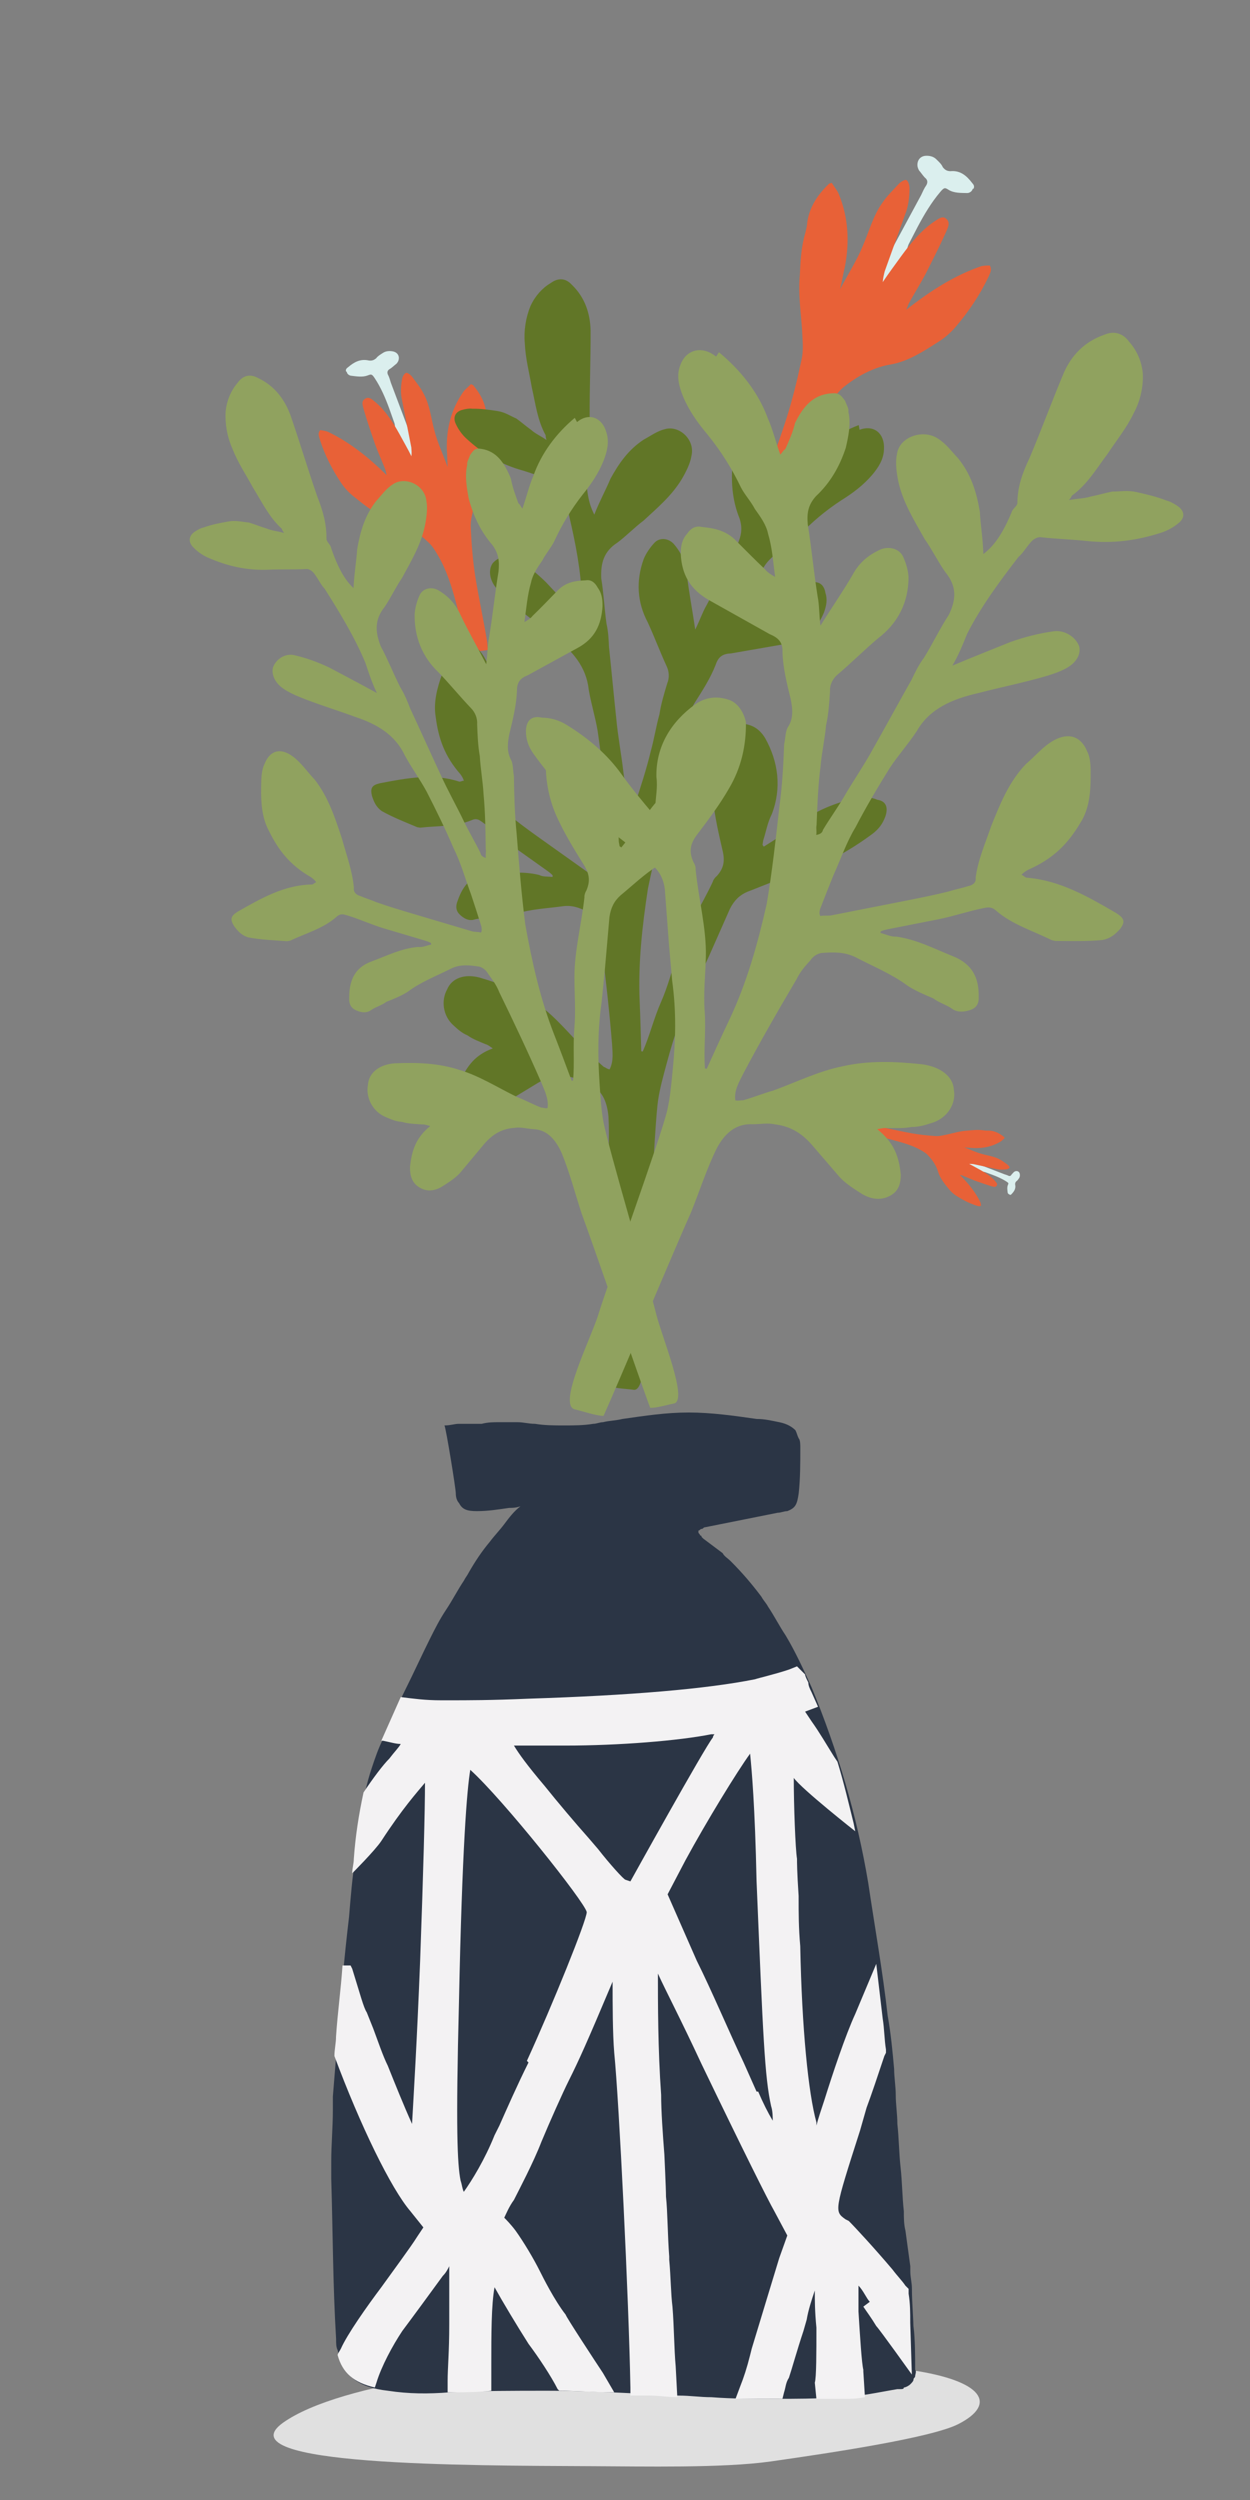 <svg width="200" height="400" viewBox="0 0 200 400" fill="none" xmlns="http://www.w3.org/2000/svg">
<rect x="0" y="0" width="200" height="400" fill="#808080" stroke="none"/>
<g clip-path="url(#clip0)">
<path d="M105.719 377.054C117.535 376.826 136.986 377.933 145.893 379.233C157.215 380.913 159.676 384.609 153.334 387.853C149.049 390.044 132.948 392.462 123.279 393.84C115.576 394.914 102.968 394.624 94.764 394.59C74.707 394.481 35.723 394.555 45.257 387.655C54.47 381.102 81.04 377.884 105.532 377.015L105.719 377.054Z" fill="#E0E0E0"/>
<path d="M146.166 373.205C146.166 370.876 145.908 368.548 145.908 366.219C145.908 365.185 145.649 364.408 145.649 363.374C145.649 363.115 145.649 362.856 145.649 362.598C145.39 360.787 145.131 358.717 144.872 356.906C144.614 355.871 144.614 354.836 144.614 353.801C144.355 351.473 144.355 349.145 144.096 346.816C143.837 344.488 143.837 342.16 143.579 339.831C143.579 338.279 143.32 336.727 143.32 335.175C143.32 333.881 143.061 332.329 143.061 331.035C142.802 328.189 142.543 325.344 142.026 322.498C141.249 315.513 139.955 308.269 138.92 301.284C137.109 290.418 134.003 280.07 129.862 269.98C128.568 267.134 127.274 264.289 125.722 261.702C124.686 260.149 123.91 258.597 122.875 257.045C122.616 256.527 122.098 256.01 121.84 255.493C120.287 253.423 118.734 251.612 116.923 249.801C116.405 249.284 115.887 249.025 115.629 248.508C114.593 247.731 113.558 246.955 112.523 246.179C112.523 246.179 112.523 246.179 112.264 245.92C112.264 245.92 112.264 245.662 112.005 245.662C112.005 245.403 111.747 245.403 111.747 245.144C111.747 245.144 111.747 245.144 111.747 244.886C112.005 244.886 112.005 244.627 112.264 244.627C112.523 244.627 112.523 244.368 112.782 244.368C116.664 243.592 120.546 242.816 124.428 242.04C124.945 242.04 125.463 241.781 125.98 241.781C127.274 241.264 127.533 240.746 127.792 238.935C128.051 236.607 128.051 234.02 128.051 231.692C128.051 231.174 128.051 230.398 127.792 230.139C127.533 229.622 127.533 229.363 127.274 228.846C126.757 228.328 125.98 227.811 124.686 227.552C123.392 227.294 122.357 227.035 121.063 227.035C117.44 226.517 113.817 226 110.194 226C106.571 226 103.206 226.517 99.583 227.035C98.548 227.294 97.513 227.294 96.478 227.552C95.96 227.552 95.442 227.811 94.925 227.811C93.372 228.07 91.819 228.07 90.267 228.07C88.714 228.07 87.161 228.07 85.608 227.811C84.573 227.811 83.797 227.552 82.761 227.552C81.726 227.552 80.95 227.552 79.915 227.552C78.88 227.552 78.103 227.552 77.068 227.811C76.033 227.811 75.256 227.811 74.221 227.811C73.963 227.811 73.704 227.811 73.445 227.811C72.668 227.811 72.151 228.07 71.116 228.07C71.374 228.587 72.927 238.159 72.927 238.935C72.927 239.711 73.186 240.229 73.445 240.488C73.963 241.522 74.739 241.781 76.292 241.781C78.103 241.781 79.656 241.522 81.468 241.264C81.985 241.264 82.503 241.264 83.279 241.005C82.244 241.781 81.468 242.816 80.691 243.851C79.915 244.886 79.138 245.662 78.362 246.697C77.068 248.249 76.033 249.801 74.998 251.612C74.739 252.129 74.48 252.388 74.221 252.906C73.186 254.458 72.41 256.01 71.374 257.562C70.339 259.115 69.563 260.667 68.787 262.219C67.493 264.806 66.199 267.652 64.905 270.239C63.611 272.826 62.317 275.672 61.282 278.259C60.505 279.811 59.987 281.363 59.47 282.916C57.917 287.572 57.4 292.488 56.882 297.145C56.364 300.249 56.105 303.612 55.847 306.717C55.07 313.184 54.553 319.393 54.035 325.861C53.776 328.966 53.518 332.329 53.259 335.433C53.259 335.951 53.259 336.468 53.259 336.985C53.259 337.244 53.259 337.244 53.259 337.503C53.259 340.349 53 343.194 53 345.782C53 346.816 53 347.592 53 348.627C53.259 357.165 53.259 365.702 53.776 374.239C53.776 375.015 53.776 375.533 54.035 376.05C54.812 380.19 57.4 382.001 62.058 382.518C65.422 383.035 68.528 383.035 71.892 382.777C77.068 382.518 82.244 382.518 87.679 382.518C92.855 382.518 98.031 382.777 103.465 383.035C105.277 383.035 106.83 383.294 108.641 383.294C110.453 383.294 112.005 383.553 113.817 383.553C117.181 383.812 120.546 383.812 123.91 383.812C127.274 383.812 130.639 383.812 134.003 383.553C137.109 383.553 140.473 382.777 143.579 382.259C143.837 382.259 143.837 382.259 144.096 382.259C144.355 382.259 144.614 382.259 144.614 382.001C144.872 382.001 145.39 381.742 145.649 381.483C145.908 381.224 146.166 380.966 146.166 380.707C146.166 380.448 146.425 380.448 146.425 380.19C146.425 379.931 146.684 379.413 146.425 379.155C146.425 376.826 146.425 374.498 146.166 372.17V373.205Z" fill="#2B3545"/>
<path d="M121.051 334.655L118.981 329.999C116.652 325.083 113.805 318.357 111.476 313.7L106.817 303.093L109.664 297.66C113.029 291.451 117.946 283.431 120.016 280.585C120.275 283.173 120.792 288.864 121.051 301.023C122.086 325.859 122.345 332.327 123.38 336.984C123.639 337.76 123.639 338.795 123.639 339.312C122.863 338.019 122.086 336.466 121.31 334.655H121.051ZM100.089 300.765C99.83 300.765 97.501 298.178 95.689 295.849L94.136 294.038C92.066 291.71 89.219 288.347 87.149 285.76C84.302 282.396 83.008 280.585 82.232 279.292C82.749 279.292 83.267 279.292 84.043 279.292C85.855 279.292 88.184 279.292 90.513 279.292C99.054 279.292 108.629 278.516 113.805 277.481C114.064 277.481 114.064 277.481 114.322 277.481C114.322 277.481 114.064 277.74 114.064 277.998C112.77 279.551 100.865 301.023 100.865 301.023L100.089 300.765ZM84.561 329.999C82.749 333.621 80.938 337.76 79.903 340.088L79.126 341.64C77.574 345.521 75.503 348.884 74.209 350.695C73.95 350.178 73.95 349.66 73.692 348.884C73.174 346.297 72.915 340.606 73.433 320.426C73.95 295.332 74.727 286.277 75.244 283.173C80.42 287.829 93.619 304.387 93.878 305.939C93.878 307.232 88.443 320.685 84.302 329.74L84.561 329.999ZM138.132 369.063C138.649 369.84 139.426 370.874 140.202 372.168C140.72 372.685 145.896 379.929 145.896 379.929L145.637 371.65C145.637 370.098 145.637 368.546 145.378 366.994V366.218L144.86 365.7C144.343 364.924 143.566 364.148 142.79 363.113C139.943 359.75 136.838 356.387 135.802 355.352L135.285 355.093C133.473 353.8 133.473 353.8 137.614 340.864L138.649 337.242C139.426 335.173 140.461 332.068 141.496 328.964L141.755 328.446V327.929C141.496 326.377 141.496 324.566 141.237 323.014L140.202 314.217L136.838 322.237C135.285 325.601 133.215 331.81 131.921 335.949C131.403 337.501 130.885 339.053 130.627 340.088C130.627 339.829 130.627 339.829 130.627 339.571C129.333 334.914 128.297 324.566 128.039 311.372C127.78 308.526 127.78 305.939 127.78 303.869V303.352C127.521 299.471 127.521 297.919 127.521 297.401C127.262 295.849 127.003 288.864 127.003 284.466C128.297 286.277 136.838 293.003 136.838 293.003L136.579 291.71C135.802 288.605 135.026 285.242 133.991 281.879L133.473 281.103C132.179 279.033 131.144 277.222 129.85 275.411C129.85 275.411 129.333 274.635 128.815 273.859L130.885 273.083L129.85 270.755C129.591 270.237 129.333 269.72 129.333 269.202C129.074 268.685 128.815 268.168 128.815 267.909L127.521 266.615L126.227 267.133C123.898 267.909 121.569 268.426 120.792 268.685C113.029 270.237 100.865 271.272 84.561 271.789C78.609 272.048 74.727 272.048 71.88 272.048H70.586C67.998 272.048 66.187 271.789 64.116 271.531C63.081 273.859 62.046 276.187 61.011 278.516H61.27C62.563 278.775 63.34 279.033 64.116 279.033C63.857 279.551 63.081 280.327 62.305 281.362C61.27 282.396 59.717 284.466 58.164 286.794C57.388 290.416 56.87 293.78 56.611 297.401C56.611 298.178 56.352 298.954 56.352 299.73C56.352 299.73 59.975 296.108 61.011 294.556C64.375 289.382 66.704 286.794 67.998 285.242C67.998 289.64 67.739 299.471 67.222 313.7C66.704 326.894 66.187 335.173 65.928 339.829C64.634 336.984 63.081 333.103 62.046 330.516C61.27 328.964 60.493 326.635 59.717 324.566L58.681 321.979C58.164 321.203 57.646 319.133 56.352 314.994L56.094 314.476H54.8C54.541 318.357 54.023 321.979 53.764 325.859C53.764 326.894 53.506 327.929 53.506 328.964C57.646 340.088 62.563 350.178 65.669 353.8L67.739 356.387L66.704 357.939C65.928 359.233 62.305 364.148 61.011 365.959C58.681 369.063 55.576 373.461 54.541 375.79C54.282 376.307 54.023 376.566 54.023 376.825C54.8 379.67 56.611 381.223 59.975 381.999L60.234 381.223C61.011 378.636 62.822 375.272 64.375 372.944C65.928 370.874 68.775 366.994 70.845 364.148C71.362 363.631 71.621 363.113 71.88 362.596C71.88 364.924 71.88 368.029 71.88 371.909C71.88 376.307 71.621 378.894 71.621 380.964V382.775H71.88C74.209 382.775 76.28 382.775 78.609 382.516V378.377C78.609 373.461 78.609 368.805 79.126 365.959C80.42 368.287 82.749 372.168 84.561 375.014C86.114 377.083 88.184 380.188 89.219 382.257L89.478 382.516C92.325 382.516 95.172 382.775 98.277 382.775L96.466 379.67C95.43 378.118 90.513 370.616 90.513 370.357C88.702 368.029 86.89 364.407 86.373 363.372C85.337 361.302 83.785 358.715 82.491 356.904C81.714 355.869 80.938 355.093 80.679 354.835C80.938 354.317 81.456 353.024 82.232 351.989C83.008 350.436 85.337 346.038 86.631 342.675C87.925 339.571 89.996 334.914 91.031 332.844C92.584 329.74 93.878 326.894 98.018 317.063C98.018 317.322 98.018 317.581 98.018 317.581C98.018 320.426 98.018 325.342 98.277 328.446C99.054 336.208 100.606 367.77 100.865 381.999V383.292C101.9 383.292 102.936 383.292 103.971 383.292C105.523 383.292 106.817 383.551 108.37 383.551L108.111 378.636C107.853 375.79 107.853 372.168 107.594 369.063C107.335 366.994 107.335 364.407 107.076 361.561V361.043C106.817 357.68 106.817 353.8 106.559 351.471C106.559 350.178 106.3 344.745 106.3 344.745C106.041 341.382 105.782 337.76 105.782 335.173C105.265 327.929 105.265 320.426 105.265 315.77C106.559 318.615 108.888 323.014 112.252 330.257C118.981 344.228 122.863 351.989 123.898 353.8L125.968 357.68L124.674 361.302C123.898 363.889 121.828 370.616 120.275 375.79L120.016 376.825C119.498 378.894 118.981 380.447 118.463 381.74L117.687 383.81C120.016 383.81 122.086 383.81 124.416 383.81C124.674 383.81 124.933 383.81 125.192 383.81L125.451 382.775C125.709 381.999 125.709 381.223 126.227 380.447C126.745 378.894 127.521 376.049 128.556 372.944L129.074 371.133C129.333 369.581 129.85 368.029 130.368 366.476C130.368 368.029 130.368 369.84 130.627 372.427C130.627 376.307 130.627 380.447 130.368 381.223L130.627 383.81C132.438 383.81 133.215 383.81 135.026 383.81C136.579 383.81 136.838 383.81 138.39 383.551L138.132 379.412V379.153C137.873 378.118 137.614 373.979 137.355 369.84C137.355 368.805 137.355 367.252 137.355 365.7C138.132 366.476 138.649 367.77 139.167 368.287L138.132 369.063Z" fill="#F3F2F3"/>
<path d="M55.379 59.467C55.254 59.127 55.434 58.937 55.711 58.74C56.625 57.966 57.65 57.359 59.042 57.686C59.534 57.734 59.818 57.624 60.185 57.332C60.448 56.961 60.822 56.756 61.286 56.456C61.75 56.156 62.332 56.11 62.927 56.237C63.724 56.437 63.973 57.118 63.731 57.75C63.648 57.932 63.475 58.209 63.288 58.311C62.921 58.603 62.651 58.888 62.277 59.093C62 59.29 61.924 59.559 62.048 59.899C62.277 60.319 62.416 60.834 62.547 61.261C63.289 63.217 64.529 66.534 65.27 68.49C65.395 68.831 66.864 72.568 66.587 72.765C66.317 73.049 65.95 73.341 65.694 73.8C65.389 73.649 63.331 68.645 63.214 68.391C63.193 68.13 63.165 67.782 63.047 67.528C62.798 66.848 62.541 66.08 62.292 65.399C61.668 63.696 60.948 62.002 59.95 60.505C59.507 59.839 59.41 59.847 58.842 60.067C57.99 60.398 57 60.214 56.113 60.11C55.815 60.046 55.504 59.808 55.476 59.46L55.379 59.467Z" fill="#DBEFEE"/>
<path d="M51.172 70.313C51.033 69.798 50.798 69.291 51.248 68.818C51.643 68.874 52.037 68.93 52.439 69.073C55.888 70.725 58.908 73.112 61.873 76.03C61.734 75.515 61.714 75.254 61.596 75.001C61.104 73.726 60.515 72.459 60.016 71.097C59.379 69.221 58.748 67.431 58.208 65.547C58.062 64.945 57.709 64.185 58.456 63.775C59.108 63.373 59.648 64.031 60.167 64.427C61.74 65.791 62.855 67.542 63.88 69.387C64.566 70.647 65.245 71.819 65.827 72.999C65.889 72.556 65.848 72.034 65.813 71.598C65.321 69.097 64.829 66.596 64.337 64.095C64.045 62.891 64.142 61.657 64.35 60.59C64.419 60.234 64.675 59.775 64.959 59.665C65.146 59.562 65.665 59.959 65.88 60.205C66.538 61.116 67.293 62.019 67.758 62.946C68.783 64.791 68.95 66.88 69.497 68.852C69.934 70.656 70.876 72.684 71.624 74.727C71.548 73.769 71.569 72.804 71.492 71.846C71.415 68.436 72.253 65.478 73.998 62.886C74.344 62.333 74.898 61.938 75.348 61.465C75.653 61.615 75.75 61.608 75.757 61.695C77.052 63.256 77.87 64.943 77.828 66.873C77.766 67.316 77.801 67.751 77.842 68.274C78.092 70.181 77.843 71.953 77.594 73.725C77.394 76.106 76.591 78.273 75.988 80.511C75.698 81.76 75.22 83.112 75.331 84.505C75.436 87.037 75.644 89.649 76.046 92.245C76.621 95.79 77.384 99.234 77.959 102.78C77.994 103.215 78.022 103.563 78.056 103.998C76.9 104.178 75.937 104.342 74.926 103.897C74.219 103.603 74.199 103.342 74.24 102.638C74.302 102.195 74.261 101.673 74.129 101.245C73.803 99.607 73.388 98.063 72.965 96.433C72.272 93.86 71.482 91.295 70.124 88.95C69.674 88.198 69.216 87.358 68.482 86.716C66.792 85.099 64.839 83.853 62.74 83.231C60.441 82.539 58.563 81.024 56.686 79.509C55.855 78.875 55.107 78.058 54.553 77.227C53.112 75.064 51.955 72.791 51.172 70.313Z" fill="#E86137"/>
<path d="M161.53 191.157C161.693 191.219 161.787 191.14 161.885 191.018C162.267 190.616 162.57 190.161 162.424 189.526C162.405 189.303 162.461 189.176 162.605 189.014C162.788 188.901 162.89 188.735 163.039 188.529C163.188 188.324 163.216 188.061 163.159 187.79C163.07 187.426 162.743 187.304 162.434 187.404C162.346 187.439 162.21 187.513 162.159 187.596C162.014 187.758 161.874 187.876 161.772 188.042C161.674 188.165 161.543 188.195 161.379 188.134C161.178 188.024 160.931 187.954 160.725 187.888C159.785 187.524 158.19 186.914 157.25 186.55C157.086 186.488 155.291 185.769 155.193 185.891C155.053 186.009 154.908 186.171 154.684 186.28C154.754 186.42 157.158 187.425 157.28 187.482C157.406 187.495 157.574 187.513 157.696 187.57C158.023 187.693 158.393 187.82 158.72 187.943C159.538 188.25 160.352 188.601 161.068 189.074C161.386 189.284 161.382 189.328 161.27 189.582C161.102 189.962 161.183 190.413 161.225 190.816C161.254 190.952 161.366 191.096 161.534 191.114L161.53 191.157Z" fill="#DBEFEE"/>
<path d="M156.243 192.902C156.491 192.972 156.734 193.086 156.968 192.889C156.944 192.71 156.92 192.53 156.855 192.347C156.085 190.762 154.957 189.36 153.571 187.976C153.819 188.046 153.945 188.06 154.066 188.117C154.679 188.358 155.287 188.643 155.942 188.889C156.844 189.205 157.705 189.516 158.612 189.788C158.902 189.863 159.267 190.034 159.472 189.702C159.672 189.413 159.358 189.159 159.171 188.918C158.525 188.187 157.687 187.656 156.803 187.165C156.2 186.837 155.638 186.512 155.072 186.232C155.287 186.21 155.54 186.236 155.75 186.259C156.956 186.518 158.163 186.777 159.369 187.037C159.949 187.186 160.547 187.161 161.065 187.082C161.238 187.056 161.462 186.947 161.518 186.82C161.569 186.737 161.382 186.496 161.265 186.395C160.83 186.084 160.399 185.729 159.955 185.506C159.071 185.015 158.061 184.909 157.112 184.632C156.242 184.408 155.269 183.952 154.287 183.583C154.75 183.632 155.217 183.637 155.68 183.685C157.33 183.77 158.769 183.435 160.039 182.683C160.309 182.535 160.505 182.29 160.739 182.093C160.668 181.953 160.673 181.91 160.631 181.905C159.887 181.296 159.077 180.902 158.143 180.892C157.928 180.913 157.718 180.891 157.465 180.865C156.544 180.724 155.684 180.811 154.825 180.897C153.67 180.953 152.615 181.284 151.526 181.524C150.919 181.637 150.26 181.833 149.587 181.763C148.363 181.678 147.101 181.546 145.848 181.326C144.137 181.013 142.477 180.618 140.766 180.305C140.556 180.283 140.388 180.265 140.177 180.243C140.08 180.764 139.992 181.197 140.198 181.661C140.334 181.985 140.461 181.998 140.802 181.99C141.017 181.968 141.269 181.995 141.475 182.061C142.265 182.232 143.008 182.443 143.794 182.658C145.033 183.009 146.268 183.405 147.39 184.053C147.751 184.268 148.153 184.487 148.457 184.829C149.225 185.617 149.811 186.519 150.093 187.478C150.408 188.529 151.124 189.4 151.841 190.272C152.141 190.657 152.529 191.007 152.927 191.27C153.961 191.954 155.051 192.511 156.243 192.902Z" fill="#E86137"/>
<path d="M137.399 68.012C133.78 69.416 130.526 71.611 128.113 74.669C126.943 75.959 125.974 77.524 124.767 79.053C124.603 78.538 124.639 78.299 124.438 78.023C124.421 76.552 124.366 75.319 124.586 73.884C124.441 71.658 124.058 69.396 122.067 68.112C120.952 67.451 120.715 67.415 119.618 68.226C119.307 68.668 118.759 69.074 118.685 69.553C117.716 71.118 117.423 73.032 117.167 74.706C116.964 77.613 117.274 80.354 118.333 82.964C118.826 84.509 118.642 85.705 117.911 87.306C116.21 90.474 114.747 93.677 113.046 96.844C112.388 97.967 111.931 99.366 111.236 100.729C110.762 97.474 110.215 94.697 109.905 91.956C109.723 89.969 108.993 88.389 107.751 86.974C106.91 86.111 105.485 85.893 104.589 86.98C104.004 87.625 103.382 88.509 102.998 89.429C101.736 92.908 101.936 96.366 103.634 99.564C104.73 101.936 105.588 104.271 106.683 106.642C107.048 107.432 107.139 108.426 106.755 109.346C106.261 110.984 105.767 112.622 105.511 114.297C104.98 116.174 104.65 118.327 104.12 120.204C103.442 123.039 102.527 125.836 101.613 128.634C101.539 129.113 101.229 129.555 101.155 130.033C100.717 129.721 100.516 129.446 100.589 128.967C100.371 127.22 99.951 125.197 99.733 123.45C99.423 120.709 98.876 117.932 98.603 114.953C98.202 111.219 97.838 107.246 97.438 103.512C97.383 102.279 97.329 101.047 97.037 99.778C96.691 97.277 96.582 94.812 96.199 92.55C96.091 90.085 96.621 88.208 98.778 86.824C100.149 85.81 101.593 84.317 102.964 83.303C105.231 81.202 107.461 79.34 109.089 76.652C109.747 75.528 110.442 74.166 110.625 72.97C111.266 70.375 108.708 68.024 106.424 68.654C105.163 68.95 104.066 69.762 103.006 70.334C100.575 71.92 99.02 74.13 97.667 76.616C96.899 78.457 95.893 80.262 95.088 82.342C94.723 81.551 93.755 79.934 93.775 75.041C93.849 74.562 93.447 74.011 93.52 73.532C94.362 71.213 94.454 69.024 94.345 66.559C94.329 61.905 94.513 57.526 94.497 52.872C94.425 50.168 93.603 47.593 91.484 45.555C90.443 44.416 89.219 44.474 88.122 45.285C86.788 46.06 85.618 47.35 84.886 48.951C84.118 50.792 83.788 52.945 83.97 54.932C84.079 57.397 84.699 59.695 85.082 61.957C85.666 64.495 85.975 67.236 87.308 69.643C87.308 69.643 87.272 69.882 87.436 70.397C86.559 69.773 85.646 69.388 85.006 68.801C84.129 68.177 83.49 67.589 82.613 66.965C81.7 66.581 80.823 65.957 79.635 65.775C78.21 65.556 77.022 65.374 75.56 65.395C75.085 65.323 74.335 65.453 73.824 65.619C72.8 65.952 72.416 66.872 72.982 67.939C73.347 68.729 73.95 69.556 74.59 70.143C77.147 72.494 79.814 74.126 83.067 75.114C84.931 75.644 86.995 76.45 88.859 76.981C89.334 77.053 89.736 77.605 89.9 78.12C90.229 79.149 90.32 80.142 90.685 80.933C91.725 85.254 92.728 89.815 93.019 94.266C93 95.977 92.981 97.688 93.2 99.435C91.117 97.158 89.236 95.156 87.354 93.154C85.875 91.703 84.358 90.491 82.805 89.519C81.49 88.583 79.717 89.046 78.821 90.133C78.2 91.017 78.218 92.489 79.222 93.867C79.825 94.694 80.464 95.281 81.103 95.869C83.46 97.943 86.091 99.815 88.685 101.926C91.517 104.074 93.8 106.627 94.2 110.361C94.583 112.623 95.24 114.682 95.623 116.944C96.097 120.2 96.534 123.694 96.771 126.913C97.117 129.415 96.951 132.082 97.023 134.787C97.005 136.497 96.986 138.208 96.93 140.158C96.893 140.398 96.82 140.876 96.546 141.079C96.108 140.767 95.632 140.694 95.194 140.382C92.563 138.51 89.932 136.638 87.302 134.766C85.548 133.518 83.794 132.271 82.278 131.059C81.638 130.471 80.761 129.847 80.122 129.26C79.684 128.948 79.282 128.397 79.629 127.715C80.27 125.12 80.198 122.416 80.363 119.748C80.401 116.327 80.476 112.666 79.289 109.301C78.559 107.72 78.103 105.937 77.098 104.559C75.692 102.629 73.992 102.614 72.511 104.346C71.652 105.193 71.195 106.592 70.774 107.752C69.933 110.071 69.329 112.427 69.711 114.689C70.149 118.184 71.171 121.034 73.655 123.862C73.856 124.138 74.057 124.414 74.221 124.928C73.984 124.892 73.709 125.095 73.472 125.058C69.306 123.686 65.048 124.503 60.789 125.319C59.529 125.616 59.218 126.058 59.51 127.327C59.838 128.356 60.203 129.147 61.08 129.771C62.871 130.779 64.935 131.585 66.763 132.355C67 132.391 67 132.391 67.238 132.428C69.96 132.11 72.848 132.308 75.443 131.236C76.229 130.867 76.668 131.179 77.106 131.491C78.86 132.739 80.339 134.19 82.093 135.438C83.847 136.686 85.601 137.934 87.355 139.181C87.793 139.493 88.232 139.805 88.433 140.081L88.396 140.32C87.683 140.211 86.934 140.341 86.258 139.993C83.682 139.353 81.196 139.707 78.51 139.785C75.586 139.827 74.105 141.559 73.227 144.118C72.843 145.038 72.971 145.792 73.61 146.38C74.249 146.967 74.925 147.316 75.674 147.186C76.698 146.853 77.648 146.998 78.672 146.665C79.896 146.608 81.121 146.551 82.382 146.254C84.94 145.422 87.626 145.344 90.112 144.99C91.848 144.766 93.2 145.463 94.552 146.16C94.991 146.472 95.392 147.023 95.52 147.777C95.849 148.807 96.177 149.836 96.231 151.069C96.887 156.311 97.507 161.792 97.925 166.997C97.979 168.23 98.234 169.738 97.539 171.1C97.064 171.027 96.863 170.752 96.626 170.715C95.548 169.816 94.507 168.677 93.429 167.777C91.109 165.463 88.862 162.671 86.232 160.799C83.4 158.652 80.184 157.425 76.694 156.4C74.356 155.797 72.308 156.463 71.54 158.304C70.534 160.109 70.881 162.61 72.598 164.097C73.237 164.685 73.877 165.272 74.79 165.657C75.667 166.281 76.818 166.702 77.732 167.087C77.969 167.123 78.408 167.435 78.846 167.747C76.013 168.782 74.77 170.551 73.691 172.834C73.27 173.993 73.087 175.189 73.891 176.292C74.694 177.394 75.845 177.815 77.344 177.555C78.605 177.259 79.866 176.962 80.926 176.39C82.535 175.412 84.143 174.434 85.752 173.457C87.634 172.276 89.407 171.813 91.508 172.38C92.459 172.525 93.336 173.149 94.249 173.534C96.551 174.376 97.172 176.675 97.354 178.661C97.553 182.12 97.278 185.505 97.24 188.927C97.367 192.863 97.43 217.846 97.556 221.782C98.47 222.167 100.407 222.219 101.357 222.364C103.733 222.728 103.006 211.6 103.318 207.975C103.703 203.872 104.681 180.029 105.304 175.962C105.597 174.048 106.128 172.171 106.695 170.054C107.83 165.821 109.165 161.864 111.25 157.776C111.982 156.174 112.713 154.573 113.445 152.971C114.561 150.449 115.676 147.926 116.792 145.404C117.487 144.042 118.346 143.194 119.644 142.658C121.965 141.79 124.323 140.682 126.845 140.089C131.451 138.591 135.691 136.302 139.53 133.463C140.626 132.651 141.248 131.767 141.669 130.608C142.126 129.209 141.798 128.179 140.372 127.961C139.459 127.576 138.271 127.394 137.01 127.691C133.739 128.414 130.632 129.651 127.89 131.68C125.97 133.1 124.088 134.28 122.205 135.461L122.004 135.185C122.041 134.946 122.077 134.707 122.114 134.468C122.571 133.069 122.791 131.633 123.486 130.271C125.096 126.11 124.531 121.862 122.431 118.113C121.463 116.495 120.111 115.799 118.412 115.783C117.187 115.84 116.054 116.891 115.395 118.014C114.17 121.254 113.657 124.603 114.094 128.098C114.404 130.838 114.988 133.376 115.571 135.914C116.027 137.697 115.844 138.893 114.674 140.183C114.4 140.386 114.089 140.828 114.053 141.067C112.242 144.952 109.719 148.728 108.383 152.685C107.505 155.244 106.864 157.839 105.749 160.361C104.633 162.883 103.956 165.717 102.84 168.24C102.602 168.203 102.602 168.203 102.602 168.203C102.53 165.499 102.458 162.795 102.35 160.33C102.078 154.168 102.756 148.151 103.672 142.17C104.643 137.423 105.851 132.711 107.059 127.999C107.773 124.926 108.724 121.889 109.639 119.091C109.785 118.134 110.169 117.214 110.042 116.46C109.787 114.952 110.481 113.589 111.14 112.466C112.42 110.458 113.7 108.451 114.505 106.371C114.962 104.972 115.748 104.603 116.972 104.545C119.969 104.025 122.967 103.505 125.964 102.985C128.961 102.464 130.679 100.769 131.832 98.008C132.252 96.848 132.399 95.891 132.07 94.861C131.943 94.107 131.578 93.317 130.627 93.171C129.001 92.677 127.576 92.459 126.004 93.198C124.158 94.139 122.312 95.081 120.74 95.819C120.466 96.022 119.954 96.188 119.205 96.318C120.247 94.275 121.016 92.434 122.259 90.665C122.917 89.542 124.014 88.731 125.111 87.919C125.97 87.072 127.03 86.5 127.889 85.652C129.918 83.515 132.149 81.653 134.58 80.066C136.462 78.886 138.108 77.669 139.588 75.937C140.484 74.85 141.417 73.524 141.436 71.813C141.565 69.385 139.847 67.897 137.526 68.766L137.399 68.012Z" fill="#617627"/>
<path d="M155.752 30.221C155.963 29.822 155.803 29.557 155.536 29.265C154.682 28.152 153.669 27.226 152.049 27.391C151.49 27.366 151.197 27.181 150.851 26.757C150.636 26.253 150.263 25.935 149.81 25.485C149.357 25.035 148.718 24.878 148.028 24.933C147.098 25.042 146.676 25.841 146.811 26.664C146.865 26.903 146.999 27.274 147.186 27.433C147.533 27.857 147.773 28.255 148.146 28.572C148.413 28.863 148.441 29.209 148.23 29.608C147.886 30.087 147.622 30.699 147.385 31.205C146.144 33.493 144.058 37.379 142.817 39.667C142.605 40.066 140.176 44.431 140.442 44.722C140.683 45.12 141.03 45.544 141.218 46.154C141.589 46.02 144.944 40.191 145.129 39.899C145.208 39.58 145.313 39.154 145.498 38.861C145.92 38.063 146.369 37.158 146.791 36.36C147.847 34.364 149.01 32.395 150.439 30.716C151.074 29.971 151.181 29.997 151.766 30.367C152.645 30.922 153.788 30.865 154.797 30.888C155.143 30.86 155.541 30.62 155.645 30.195L155.752 30.221Z" fill="#DBEFEE"/>
<path d="M158.137 44.343C158.4 43.731 158.77 43.145 158.369 42.482C157.918 42.484 157.466 42.485 156.988 42.593C152.794 44.041 148.923 46.471 145.001 49.566C145.265 48.954 145.343 48.635 145.528 48.342C146.347 46.851 147.272 45.387 148.117 43.791C149.225 41.582 150.308 39.48 151.31 37.245C151.6 36.527 152.155 35.649 151.408 35.014C150.769 34.405 150.027 35.124 149.364 35.525C147.323 36.94 145.709 38.911 144.175 41.014C143.143 42.452 142.138 43.784 141.239 45.141C141.264 44.583 141.421 43.945 141.552 43.414C142.631 40.408 143.71 37.403 144.79 34.398C145.369 32.961 145.524 31.42 145.519 30.065C145.517 29.613 145.329 29.003 145.036 28.818C144.85 28.659 144.187 29.06 143.895 29.327C142.969 30.339 141.936 31.325 141.222 32.39C139.688 34.494 139.059 37.046 138.031 39.387C137.161 41.542 135.681 43.884 134.414 46.279C134.702 45.109 134.884 43.913 135.172 42.744C135.982 38.544 135.676 34.746 134.283 31.244C134.014 30.501 133.481 29.918 133.08 29.256C132.708 29.39 132.602 29.363 132.576 29.47C130.801 31.176 129.532 33.119 129.169 35.511C129.144 36.069 129.013 36.601 128.856 37.239C128.173 39.552 128.074 41.784 127.975 44.016C127.693 46.992 128.128 49.806 128.324 52.675C128.382 54.269 128.628 56.021 128.208 57.722C127.554 60.833 126.768 64.023 125.769 67.161C124.375 71.442 122.795 75.565 121.401 79.847C121.27 80.378 121.166 80.804 121.035 81.335C122.285 81.756 123.322 82.125 124.544 81.749C125.393 81.507 125.472 81.188 125.575 80.311C125.6 79.753 125.757 79.115 125.994 78.61C126.705 76.642 127.496 74.806 128.313 72.864C129.631 69.805 131.056 66.772 133.066 64.109C133.728 63.257 134.415 62.298 135.37 61.631C137.596 59.923 140.037 58.72 142.506 58.313C145.215 57.853 147.628 56.304 150.041 54.756C151.102 54.115 152.108 53.235 152.902 52.303C154.967 49.878 156.738 47.269 158.137 44.343Z" fill="#E86137"/>
<path d="M91.962 66.856C88.992 69.356 86.624 72.485 85.33 76.159C84.64 77.758 84.23 79.553 83.583 81.39C83.261 80.957 83.218 80.718 82.939 80.522C82.446 79.136 81.996 77.987 81.739 76.558C80.882 74.499 79.787 72.483 77.487 71.912C76.219 71.648 75.983 71.69 75.207 72.813C75.056 73.332 74.669 73.893 74.754 74.369C74.344 76.164 74.686 78.07 74.985 79.737C75.734 82.553 76.914 85.046 78.761 87.173C79.727 88.475 79.941 89.666 79.767 91.418C79.183 94.965 78.835 98.47 78.25 102.017C77.991 103.293 78.011 104.765 77.794 106.279C76.293 103.352 74.876 100.901 73.696 98.409C72.881 96.588 71.679 95.328 70.046 94.392C68.971 93.847 67.552 94.102 67.056 95.42C66.711 96.22 66.409 97.257 66.344 98.253C66.275 101.953 67.583 105.161 70.225 107.637C72.029 109.526 73.596 111.458 75.4 113.347C76.002 113.977 76.409 114.887 76.344 115.882C76.406 117.592 76.469 119.302 76.768 120.969C76.873 122.917 77.258 125.061 77.364 127.009C77.64 129.91 77.68 132.853 77.719 135.797C77.805 136.273 77.654 136.792 77.74 137.268C77.224 137.115 76.944 136.919 76.859 136.443C76.087 134.86 75.035 133.082 74.263 131.5C73.083 129.007 71.667 126.556 70.444 123.825C68.857 120.422 67.227 116.78 65.639 113.377C65.189 112.229 64.739 111.08 64.052 109.974C62.915 107.719 62.014 105.422 60.92 103.406C60.02 101.109 59.914 99.16 61.507 97.153C62.476 95.75 63.36 93.871 64.329 92.467C65.794 89.746 67.301 87.263 67.971 84.192C68.231 82.916 68.447 81.402 68.234 80.211C68 77.548 64.819 76.152 62.861 77.487C61.764 78.175 60.989 79.298 60.171 80.182C58.384 82.47 57.629 85.064 57.153 87.854C57.022 89.845 56.654 91.878 56.566 94.106C55.964 93.477 54.525 92.26 52.961 87.623C52.875 87.147 52.317 86.755 52.231 86.279C52.277 83.812 51.656 81.71 50.755 79.413C49.233 75.015 47.991 70.812 46.469 66.413C45.526 63.878 43.916 61.708 41.251 60.465C39.898 59.725 38.758 60.175 37.982 61.298C36.971 62.463 36.281 64.062 36.107 65.814C35.976 67.805 36.361 69.948 37.175 71.769C38.076 74.066 39.407 76.04 40.501 78.057C41.875 80.269 43.055 82.762 45.095 84.609C45.095 84.609 45.138 84.847 45.46 85.281C44.428 84.974 43.439 84.906 42.644 84.557C41.612 84.25 40.817 83.901 39.786 83.594C38.797 83.526 37.765 83.219 36.583 83.432C35.163 83.686 33.98 83.898 32.604 84.391C32.131 84.476 31.464 84.842 31.034 85.165C30.173 85.811 30.108 86.806 30.988 87.632C31.589 88.261 32.427 88.849 33.222 89.198C36.403 90.594 39.455 91.276 42.852 91.158C44.787 91.057 47.002 91.151 48.937 91.05C49.41 90.965 49.968 91.356 50.29 91.79C50.934 92.658 51.342 93.569 51.943 94.198C54.326 97.951 56.751 101.941 58.466 106.059C59.002 107.684 59.538 109.309 60.31 110.891C57.603 109.41 55.175 108.125 52.747 106.839C50.877 105.945 49.05 105.29 47.266 104.872C45.719 104.412 44.191 105.424 43.695 106.742C43.393 107.78 43.886 109.167 45.283 110.146C46.12 110.733 46.916 111.082 47.711 111.431C50.612 112.632 53.707 113.551 56.844 114.709C60.219 115.825 63.205 117.502 64.793 120.905C65.887 122.922 67.175 124.658 68.269 126.674C69.771 129.601 71.316 132.766 72.581 135.735C73.718 137.99 74.425 140.568 75.368 143.103C75.904 144.728 76.44 146.353 77.018 148.216C77.061 148.454 77.146 148.931 76.953 149.211C76.437 149.058 75.964 149.143 75.448 148.99C72.353 148.07 69.258 147.15 66.163 146.23C64.1 145.617 62.036 145.003 60.21 144.348C59.414 143.999 58.383 143.692 57.588 143.343C57.072 143.19 56.513 142.798 56.622 142.041C56.388 139.379 55.445 136.843 54.738 134.265C53.666 131.015 52.552 127.527 50.341 124.728C49.138 123.468 48.129 121.928 46.733 120.95C44.778 119.579 43.165 120.115 42.324 122.232C41.785 123.313 41.805 124.784 41.783 126.018C41.737 128.485 41.928 130.909 43.022 132.926C44.567 136.091 46.456 138.456 49.722 140.329C50.001 140.525 50.281 140.72 50.603 141.154C50.366 141.197 50.172 141.477 49.936 141.52C45.55 141.569 41.785 143.72 38.02 145.871C36.923 146.559 36.772 147.078 37.459 148.184C38.103 149.052 38.704 149.682 39.736 149.989C41.756 150.364 43.971 150.458 45.949 150.595C46.185 150.552 46.185 150.552 46.422 150.51C48.895 149.328 51.691 148.581 53.8 146.727C54.424 146.124 54.94 146.277 55.456 146.43C57.519 147.043 59.389 147.937 61.452 148.551C63.515 149.164 65.579 149.777 67.642 150.39C68.158 150.544 68.674 150.697 68.953 150.893L68.996 151.131C68.286 151.258 67.619 151.624 66.867 151.513C64.222 151.742 61.985 152.881 59.468 153.824C56.715 154.81 55.875 156.927 55.872 159.633C55.806 160.628 56.171 161.3 56.966 161.649C57.761 161.998 58.514 162.109 59.18 161.743C60.041 161.097 60.987 160.927 61.848 160.281C62.988 159.831 64.128 159.38 65.225 158.692C67.377 157.076 69.893 156.133 72.13 154.994C73.701 154.22 75.206 154.442 76.71 154.664C77.226 154.817 77.785 155.209 78.149 155.881C78.793 156.749 79.438 157.617 79.888 158.765C82.205 163.513 84.564 168.499 86.645 173.289C87.095 174.437 87.824 175.782 87.608 177.296C87.135 177.38 86.855 177.185 86.619 177.227C85.308 176.725 83.954 175.984 82.643 175.482C79.699 174.043 76.67 172.128 73.575 171.208C70.201 170.093 66.761 169.972 63.127 170.132C60.719 170.319 58.998 171.611 58.867 173.602C58.499 175.635 59.636 177.889 61.742 178.741C62.537 179.09 63.332 179.439 64.321 179.507C65.353 179.814 66.578 179.84 67.567 179.908C67.804 179.866 68.32 180.019 68.835 180.172C66.49 182.068 65.886 184.144 65.603 186.653C65.581 187.887 65.794 189.078 66.912 189.861C68.029 190.644 69.254 190.67 70.588 189.939C71.685 189.25 72.782 188.561 73.6 187.677C74.806 186.231 76.011 184.786 77.217 183.34C78.616 181.614 80.144 180.602 82.315 180.458C83.262 180.288 84.293 180.595 85.282 180.663C87.733 180.715 89.064 182.689 89.879 184.51C91.187 187.718 92.022 191.01 93.093 194.26C94.487 197.944 102.631 221.561 104.025 225.245C105.014 225.313 106.863 224.736 107.81 224.566C110.175 224.141 105.886 213.847 105.008 210.316C104.045 206.309 97.254 183.432 96.528 179.383C96.186 177.477 96.081 175.529 95.932 173.343C95.636 168.971 95.619 164.794 96.269 160.252C96.443 158.499 96.617 156.747 96.791 154.995C97.03 152.247 97.269 149.5 97.509 146.752C97.726 145.238 98.264 144.158 99.319 143.231C101.234 141.658 103.106 139.847 105.301 138.469C109.174 135.562 112.446 132.024 115.159 128.095C115.934 126.972 116.236 125.935 116.259 124.701C116.239 123.23 115.595 122.362 114.176 122.616C113.187 122.548 112.004 122.76 110.907 123.449C108.046 125.192 105.506 127.368 103.568 130.175C102.212 132.139 100.812 133.866 99.413 135.592L99.134 135.396C99.091 135.158 99.048 134.92 99.005 134.682C98.986 133.21 98.729 131.781 98.946 130.267C99.123 125.809 97.213 121.972 94.013 119.104C92.574 117.887 91.069 117.665 89.456 118.201C88.316 118.651 87.583 120.012 87.324 121.288C87.213 124.75 87.811 128.085 89.356 131.25C90.536 133.743 91.909 135.955 93.283 138.167C94.292 139.707 94.505 140.898 93.816 142.497C93.622 142.778 93.471 143.297 93.513 143.535C93.057 147.797 91.892 152.186 91.909 156.362C91.906 159.068 92.139 161.73 91.9 164.478C91.66 167.225 91.937 170.126 91.697 172.874C91.461 172.916 91.461 172.916 91.461 172.916C90.518 170.381 89.574 167.845 88.674 165.548C86.423 159.806 85.118 153.893 84.049 147.938C83.431 143.131 83.049 138.283 82.667 133.434C82.348 130.295 82.265 127.113 82.225 124.17C82.055 123.217 82.12 122.222 81.755 121.55C81.026 120.205 81.242 118.691 81.502 117.415C82.063 115.102 82.625 112.788 82.713 110.559C82.693 109.088 83.317 108.484 84.457 108.034C87.125 106.571 89.792 105.109 92.46 103.647C95.127 102.185 96.205 100.025 96.401 97.039C96.424 95.805 96.253 94.853 95.609 93.985C95.245 93.313 94.643 92.683 93.697 92.853C91.999 92.912 90.579 93.166 89.331 94.374C87.889 95.862 86.447 97.35 85.198 98.557C85.005 98.838 84.574 99.161 83.907 99.527C84.232 97.255 84.364 95.265 84.968 93.19C85.227 91.914 86.002 90.791 86.778 89.669C87.316 88.588 88.134 87.704 88.673 86.624C89.901 83.945 91.409 81.461 93.196 79.174C94.595 77.448 95.758 75.764 96.599 73.646C97.095 72.327 97.548 70.771 97.012 69.146C96.348 66.806 94.242 65.955 92.327 67.528L91.962 66.856Z" fill="#90A25F"/>
<path d="M115.034 56.362C118.578 59.302 121.377 62.875 122.858 66.949C123.656 68.733 124.111 70.705 124.852 72.743C125.253 72.3 125.311 72.046 125.655 71.857C126.286 70.398 126.861 69.193 127.206 67.669C128.297 65.513 129.674 63.423 132.479 62.991C134.024 62.808 134.31 62.873 135.224 64.148C135.395 64.721 135.852 65.359 135.736 65.867C136.191 67.839 135.73 69.871 135.327 71.648C134.349 74.631 132.857 77.23 130.564 79.38C129.36 80.709 129.072 81.978 129.241 83.886C129.864 87.766 130.202 91.581 130.825 95.461C131.109 96.86 131.049 98.449 131.275 100.102C133.169 97.061 134.947 94.527 136.439 91.928C137.472 90.026 138.962 88.762 140.967 87.882C142.284 87.38 144 87.769 144.57 89.234C144.969 90.126 145.311 91.271 145.366 92.352C145.36 96.356 143.695 99.716 140.429 102.18C138.194 104.076 136.245 106.037 134.01 107.933C133.265 108.565 132.748 109.516 132.804 110.597C132.687 112.439 132.569 114.282 132.166 116.059C131.991 118.156 131.472 120.442 131.297 122.538C130.892 125.65 130.772 128.828 130.653 132.005C130.537 132.513 130.708 133.086 130.593 133.594C131.223 133.469 131.566 133.28 131.681 132.773C132.657 131.125 133.976 129.288 134.952 127.64C136.444 125.041 138.222 122.507 139.772 119.655C141.78 116.105 143.847 112.301 145.855 108.752C146.43 107.547 147.004 106.342 147.864 105.202C149.298 102.857 150.447 100.448 151.824 98.357C152.972 95.947 153.147 93.851 151.262 91.554C150.12 89.959 149.093 87.857 147.951 86.263C146.239 83.204 144.47 80.399 143.731 77.027C143.447 75.627 143.221 73.974 143.509 72.704C143.857 69.846 147.75 68.593 150.094 70.193C151.409 71.026 152.323 72.301 153.294 73.323C155.407 75.938 156.261 78.802 156.772 81.856C156.883 84.017 157.28 86.243 157.333 88.659C158.078 88.027 159.854 86.828 161.865 81.943C161.98 81.436 162.668 81.057 162.783 80.549C162.787 77.88 163.592 75.659 164.74 73.25C166.693 68.619 168.303 64.178 170.256 59.548C171.462 56.884 173.469 54.669 176.732 53.541C178.393 52.849 179.766 53.428 180.679 54.703C181.879 56.044 182.678 57.827 182.846 59.735C182.957 61.896 182.439 64.182 181.405 66.084C180.257 68.493 178.594 70.519 177.217 72.61C175.497 74.89 174.005 77.489 171.484 79.32C171.484 79.32 171.426 79.574 171.025 80.017C172.284 79.768 173.486 79.774 174.459 79.461C175.719 79.213 176.692 78.9 177.952 78.651C179.153 78.657 180.413 78.409 181.843 78.733C183.559 79.123 184.99 79.447 186.648 80.091C187.22 80.221 188.021 80.669 188.535 81.053C189.564 81.821 189.62 82.901 188.531 83.723C187.786 84.355 186.755 84.922 185.782 85.235C181.888 86.487 178.167 86.978 174.047 86.577C171.701 86.312 169.012 86.236 166.666 85.97C166.094 85.841 165.406 86.219 165.005 86.662C164.202 87.547 163.686 88.498 162.941 89.13C159.959 92.993 156.919 97.11 154.738 101.421C154.048 103.134 153.359 104.847 152.383 106.495C155.705 105.112 158.682 103.919 161.66 102.725C163.951 101.91 166.184 101.349 168.359 101.041C170.248 100.669 172.077 101.885 172.647 103.35C172.989 104.495 172.357 105.954 170.639 106.899C169.608 107.466 168.634 107.78 167.661 108.093C164.111 109.156 160.333 109.901 156.497 110.9C152.375 111.834 148.709 113.405 146.701 116.955C145.324 119.046 143.719 120.817 142.342 122.908C140.448 125.95 138.497 129.246 136.89 132.352C135.456 134.697 134.536 137.426 133.33 140.089C132.64 141.802 131.951 143.515 131.203 145.482C131.146 145.736 131.031 146.243 131.259 146.562C131.889 146.438 132.461 146.568 133.091 146.444C136.869 145.699 140.647 144.954 144.426 144.21C146.944 143.713 149.463 143.217 151.696 142.655C152.67 142.342 153.929 142.094 154.902 141.781C155.532 141.657 156.22 141.279 156.106 140.452C156.454 137.593 157.66 134.93 158.58 132.201C159.959 128.776 161.396 125.096 164.147 122.249C165.637 120.985 166.899 119.402 168.617 118.457C171.023 117.134 172.968 117.842 173.937 120.198C174.565 121.409 174.505 122.998 174.503 124.332C174.498 127.002 174.208 129.606 172.831 131.697C170.88 134.993 168.53 137.397 164.521 139.157C164.178 139.346 163.834 139.535 163.433 139.978C163.719 140.043 163.947 140.362 164.233 140.427C169.555 140.833 174.072 143.461 178.589 146.088C179.904 146.921 180.074 147.493 179.214 148.633C178.412 149.519 177.667 150.151 176.407 150.4C173.946 150.642 171.256 150.566 168.853 150.554C168.567 150.489 168.567 150.489 168.28 150.424C165.307 148.949 161.932 147.916 159.417 145.743C158.674 145.04 158.045 145.164 157.415 145.288C154.896 145.785 152.606 146.6 150.087 147.097C147.568 147.593 145.049 148.09 142.53 148.586C141.9 148.71 141.271 148.834 140.927 149.023L140.869 149.277C141.727 149.472 142.528 149.921 143.444 149.862C146.648 150.322 149.335 151.733 152.367 152.955C155.684 154.242 156.653 156.598 156.591 159.521C156.647 160.602 156.188 161.299 155.214 161.612C154.241 161.925 153.325 161.984 152.525 161.536C151.496 160.768 150.352 160.508 149.323 159.741C147.95 159.162 146.577 158.584 145.263 157.751C142.69 155.832 139.659 154.61 136.971 153.199C135.084 152.237 133.253 152.355 131.421 152.474C130.792 152.598 130.104 152.976 129.645 153.673C128.843 154.559 128.04 155.445 127.466 156.65C124.539 161.593 121.555 166.791 118.915 171.799C118.34 173.004 117.423 174.398 117.649 176.052C118.221 176.181 118.565 175.992 118.851 176.057C120.454 175.62 122.115 174.929 123.718 174.491C127.325 173.174 131.048 171.348 134.826 170.604C138.948 169.67 143.126 169.817 147.532 170.283C150.45 170.678 152.508 172.213 152.619 174.375C153.016 176.601 151.581 178.946 149.005 179.696C148.031 180.009 147.058 180.322 145.856 180.317C144.597 180.565 143.109 180.494 141.907 180.489C141.621 180.424 140.991 180.548 140.362 180.672C143.162 182.91 143.845 185.201 144.127 187.935C144.125 189.27 143.837 190.54 142.462 191.296C141.088 192.052 139.6 191.981 137.999 191.084C136.684 190.252 135.369 189.419 134.398 188.398C132.969 186.738 131.541 185.079 130.113 183.42C128.457 181.442 126.627 180.225 123.995 179.895C122.851 179.635 121.592 179.884 120.39 179.878C117.414 179.737 115.751 181.763 114.718 183.664C113.053 187.025 111.96 190.515 110.581 193.941C108.801 197.809 98.346 222.674 96.565 226.543C95.364 226.537 93.133 225.764 91.989 225.504C89.128 224.855 94.582 214.076 95.733 210.332C96.999 206.079 105.793 181.906 106.773 177.589C107.234 175.557 107.409 173.461 107.641 171.11C108.107 166.409 108.228 161.897 107.549 156.937C107.381 155.029 107.212 153.122 107.043 151.214C106.819 148.226 106.595 145.238 106.371 142.249C106.145 140.596 105.517 139.385 104.26 138.299C101.973 136.445 99.745 134.337 97.115 132.672C92.485 129.218 88.6 125.132 85.402 120.668C84.488 119.392 84.147 118.246 84.149 116.912C84.209 115.323 85.011 114.437 86.727 114.827C87.929 114.832 89.359 115.157 90.674 115.989C94.105 118.103 97.134 120.66 99.418 123.848C101.017 126.081 102.674 128.059 104.33 130.037L104.674 129.848C104.731 129.594 104.789 129.34 104.847 129.086C104.906 127.497 105.252 125.974 105.026 124.32C104.919 119.489 107.329 115.497 111.282 112.655C113.058 111.456 114.89 111.338 116.835 112.046C118.207 112.625 119.063 114.154 119.347 115.554C119.398 119.304 118.592 122.859 116.641 126.155C115.148 128.753 113.428 131.033 111.707 133.313C110.446 134.896 110.158 136.166 110.956 137.949C111.185 138.268 111.355 138.841 111.298 139.095C111.748 143.737 113.057 148.573 112.935 153.085C112.873 156.008 112.525 158.867 112.75 161.855C112.974 164.843 112.568 167.956 112.792 170.944C113.078 171.009 113.078 171.009 113.078 171.009C114.284 168.345 115.491 165.682 116.639 163.272C119.51 157.248 121.237 150.964 122.678 144.615C123.544 139.471 124.125 134.262 124.705 129.053C125.169 125.687 125.346 122.256 125.465 119.078C125.696 118.062 125.64 116.982 126.099 116.285C127.017 114.891 126.791 113.237 126.507 111.838C125.881 109.293 125.256 106.747 125.202 104.332C125.262 102.743 124.519 102.041 123.147 101.462C119.945 99.667 116.743 97.873 113.541 96.078C110.339 94.283 109.083 91.862 108.917 88.62C108.919 87.285 109.15 86.269 109.952 85.383C110.411 84.686 111.156 84.054 112.3 84.314C114.36 84.514 116.076 84.904 117.562 86.309C119.276 88.033 120.991 89.757 122.476 91.163C122.705 91.482 123.219 91.865 124.02 92.314C123.68 89.834 123.569 87.672 122.886 85.381C122.602 83.981 121.688 82.706 120.775 81.43C120.147 80.22 119.176 79.198 118.548 77.988C117.122 74.994 115.353 72.189 113.239 69.573C111.583 67.595 110.212 65.682 109.243 63.326C108.673 61.861 108.161 60.143 108.85 58.43C109.713 55.955 112.289 55.205 114.575 57.059L115.034 56.362Z" fill="#90A25F"/>
</g>
<defs>
<clipPath id="clip0">
<rect width="200" height="400" fill="white"/>
</clipPath>
</defs>
</svg>
